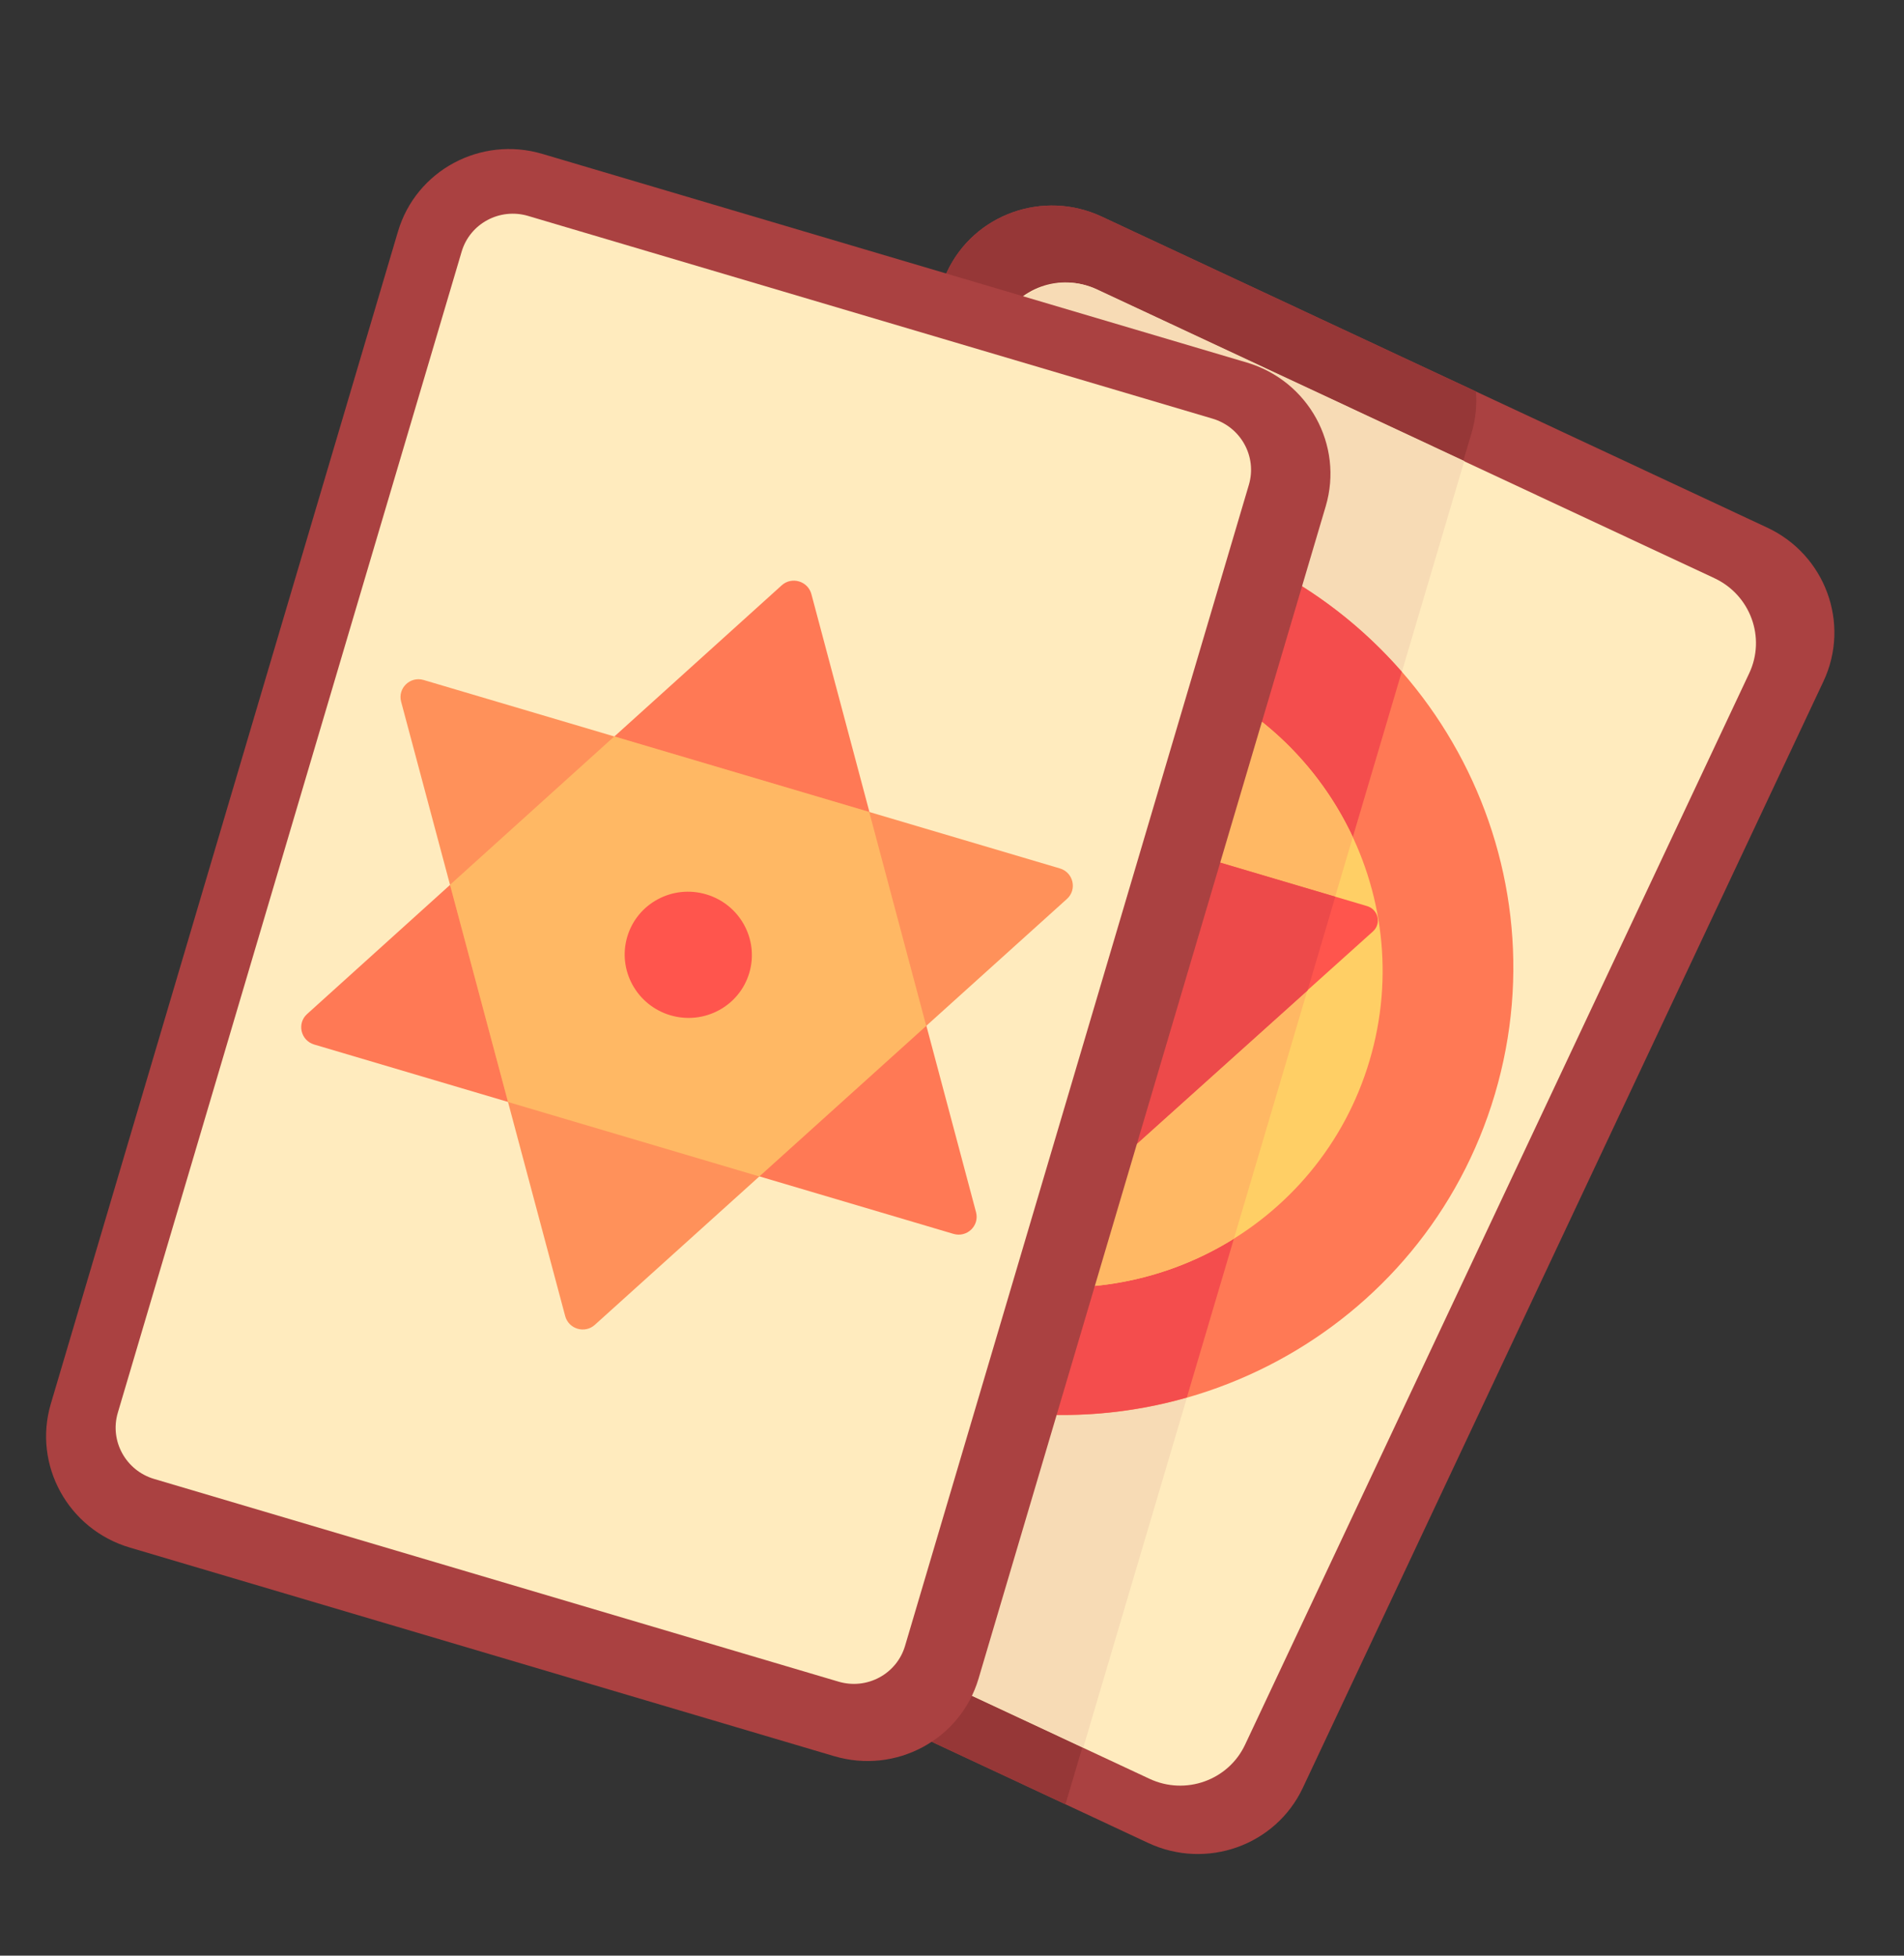 <svg width="74" height="76" viewBox="0 0 74 76" fill="none" xmlns="http://www.w3.org/2000/svg">
<rect x="0" y="0" width="74" height="76" fill="#333333" stroke="none"/>
<path d="M44.626 71.62L18.762 59.535C16.498 58.477 15.518 55.803 16.572 53.561L36.808 10.559C37.863 8.318 40.553 7.359 42.817 8.417L68.681 20.502C70.945 21.559 71.925 24.234 70.871 26.475L50.635 69.477C49.581 71.718 46.89 72.677 44.626 71.62Z" fill="#AA4141"/>
<path d="M36.808 10.559L16.572 53.561C15.518 55.803 16.498 58.477 18.762 59.535L41.41 70.117L57.194 16.823C57.353 16.285 57.405 15.742 57.364 15.214L42.817 8.417C40.553 7.359 37.863 8.318 36.808 10.559Z" fill="#963737"/>
<path d="M44.675 69.126L20.646 57.899C19.247 57.245 18.641 55.592 19.293 54.206L38.887 12.567C39.539 11.181 41.203 10.588 42.602 11.242L66.631 22.469C68.031 23.123 68.637 24.777 67.985 26.162L48.39 67.802C47.738 69.187 46.075 69.781 44.675 69.126Z" fill="#FFEBBE"/>
<path d="M42.103 67.913L56.911 17.916L42.645 11.25C41.245 10.596 39.582 11.189 38.93 12.575L19.336 54.215C18.683 55.6 19.29 57.254 20.689 57.908L42.103 67.913Z" fill="#F7DBB5"/>
<path d="M36.247 54.255C45.578 57.018 55.362 51.764 58.1 42.519C60.838 33.273 55.494 23.538 46.163 20.775C36.832 18.011 27.048 23.266 24.31 32.511C21.572 41.757 26.916 51.492 36.247 54.255Z" fill="#FF7955"/>
<path d="M54.48 26.107C52.347 23.658 49.507 21.763 46.153 20.769C42.296 19.627 38.363 19.856 34.881 21.169L24.549 43.126C26.349 48.296 30.553 52.566 36.237 54.25C39.592 55.243 43.005 55.2 46.128 54.308L54.48 26.107Z" fill="#F44D4D"/>
<path d="M37.779 49.51C44.377 51.464 51.294 47.748 53.23 41.212C55.166 34.675 51.387 27.793 44.79 25.839C38.193 23.885 31.275 27.6 29.34 34.137C27.404 40.673 31.182 47.556 37.779 49.51Z" fill="#FFCF65"/>
<path d="M52.577 32.532C51.12 29.412 48.37 26.899 44.79 25.839C38.193 23.885 31.275 27.6 29.34 34.137C27.404 40.673 31.182 47.556 37.779 49.51C41.36 50.57 45.034 49.96 47.956 48.136L52.577 32.532Z" fill="#FFB864"/>
<path d="M37.147 49.626L31.817 29.817C31.7 29.38 32.108 28.986 32.545 29.116L53.132 35.212C53.569 35.342 53.697 35.895 53.36 36.197L38.103 49.909C37.78 50.2 37.26 50.045 37.147 49.626Z" fill="#FF554D"/>
<path d="M31.823 29.821L37.058 49.277C37.296 49.363 37.537 49.444 37.783 49.517C37.98 49.575 38.177 49.627 38.374 49.675L50.818 38.492L51.897 34.849L32.551 29.119C32.459 29.092 32.368 29.089 32.283 29.104C32.119 29.273 31.96 29.448 31.806 29.627C31.801 29.689 31.805 29.755 31.823 29.821Z" fill="#ED4A4A"/>
<path d="M32.42 68.247L5.041 60.139C2.645 59.429 1.272 56.929 1.975 54.554L15.468 8.995C16.171 6.621 18.684 5.271 21.081 5.981L48.459 14.089C50.856 14.799 52.228 17.299 51.525 19.674L38.032 65.233C37.329 67.607 34.816 68.957 32.42 68.247Z" fill="#AA4141"/>
<path d="M32.59 65.351L5.991 57.474C4.887 57.147 4.255 55.995 4.579 54.901L17.942 9.78C18.266 8.686 19.423 8.065 20.527 8.392L47.126 16.269C48.23 16.596 48.862 17.747 48.538 18.841L35.175 63.962C34.851 65.056 33.694 65.678 32.59 65.351Z" fill="#FFEBBE"/>
<path d="M30.382 22.746L11.935 39.407C11.531 39.772 11.687 40.436 12.212 40.592L37.057 47.95C37.583 48.105 38.074 47.633 37.934 47.107L31.535 23.088C31.4 22.581 30.771 22.394 30.382 22.746Z" fill="#FF7955"/>
<path d="M21.966 51.144L15.59 27.269C15.45 26.743 15.942 26.27 16.467 26.426L41.192 33.748C41.717 33.904 41.872 34.568 41.468 34.933L23.119 51.485C22.73 51.837 22.102 51.651 21.966 51.144Z" fill="#FF915A"/>
<path d="M17.49 34.385L19.745 42.826L29.51 45.718L35.998 39.866L33.783 31.553L23.875 28.618L17.49 34.385Z" fill="#FFB864"/>
<path d="M26.055 39.455C27.364 39.842 28.738 39.105 29.122 37.807C29.506 36.51 28.756 35.143 27.446 34.756C26.137 34.368 24.764 35.105 24.379 36.403C23.995 37.7 24.745 39.067 26.055 39.455Z" fill="#FF554D"/>
</svg>
